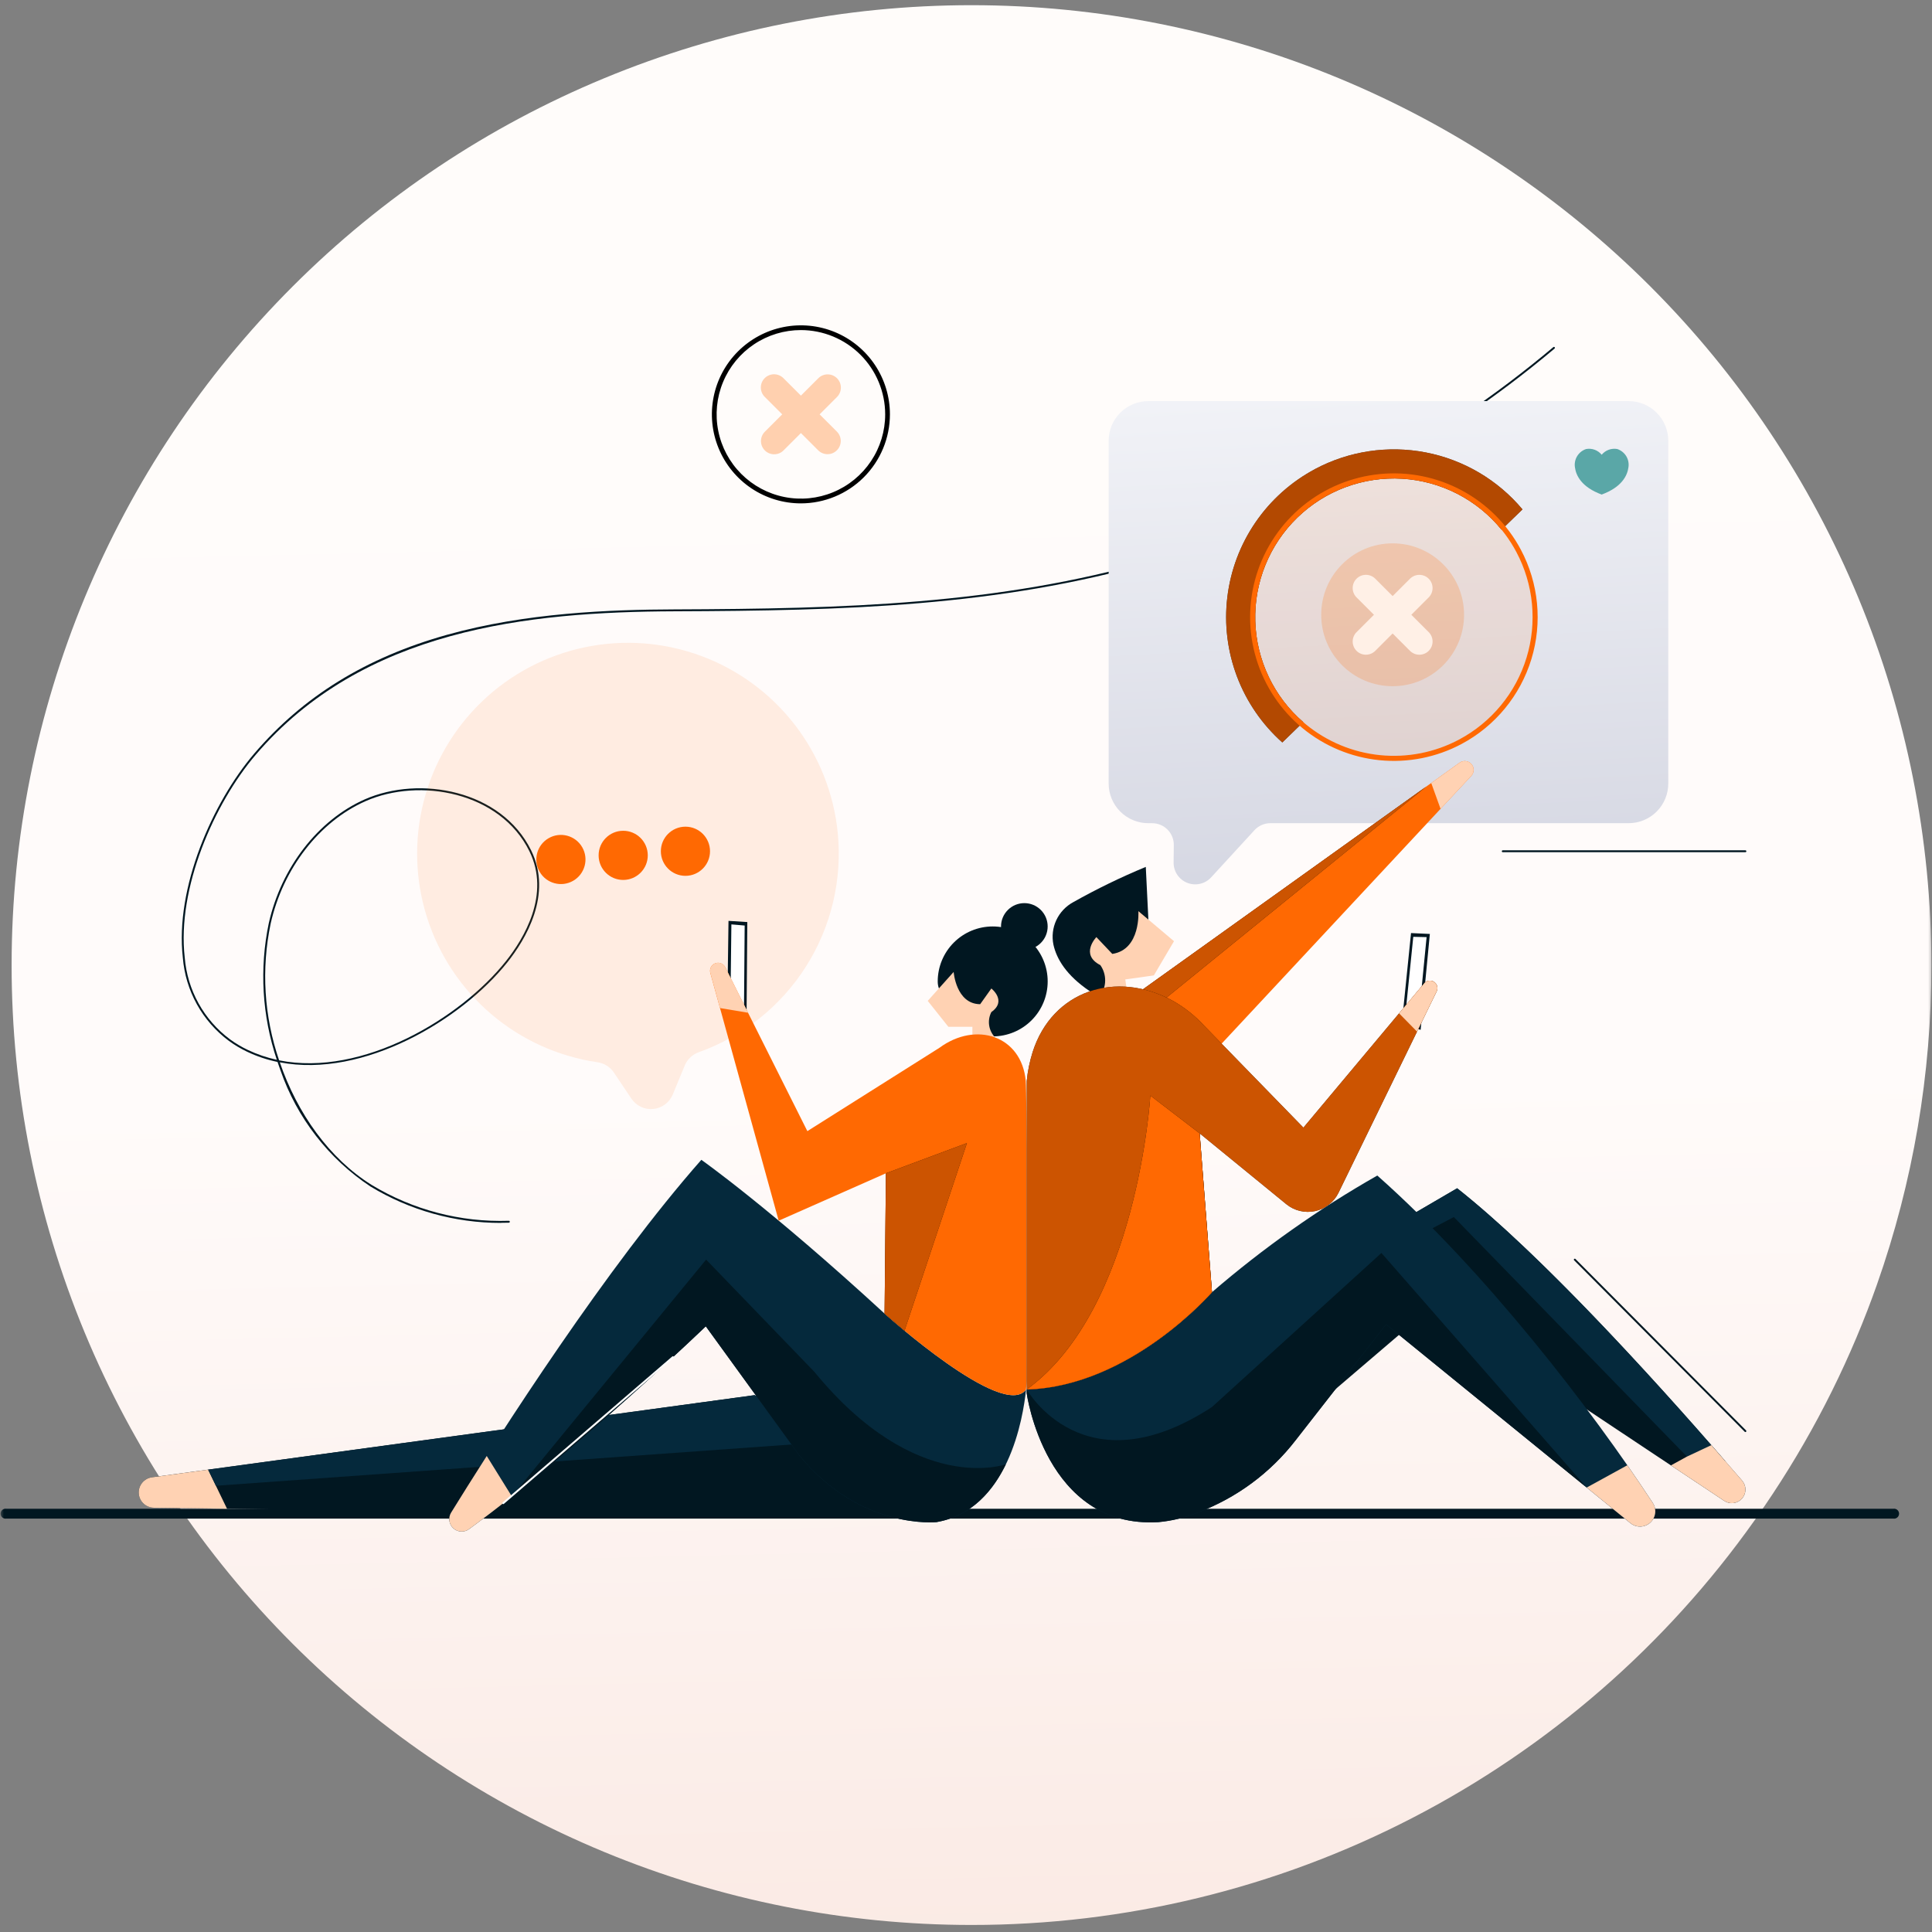 <svg width="255" height="255" viewBox="0 0 255 255" fill="none" xmlns="http://www.w3.org/2000/svg">
<rect x="0" y="0" width="255" height="255" fill="#808080" stroke="none"/>
<g clip-path="url(#clip0_246_926)">
<mask id="mask0_246_926" style="mask-type:luminance" maskUnits="userSpaceOnUse" x="0" y="0" width="255" height="255">
<path d="M255 0H0V255H255V0Z" fill="white"/>
</mask>
<g mask="url(#mask0_246_926)">
<path d="M254.92 127.378C254.936 141.743 252.504 156.006 247.73 169.555C247.33 170.688 246.916 171.812 246.487 172.925C242.745 182.631 237.818 191.837 231.819 200.335L231.713 200.485L231.569 200.685L231.562 200.695C219.861 217.207 204.371 230.671 186.39 239.958C168.41 249.246 148.464 254.085 128.227 254.07C111.589 254.073 95.113 250.798 79.74 244.433C64.368 238.067 50.4 228.735 38.635 216.97C26.869 205.205 17.537 191.237 11.171 175.865C4.805 160.492 1.53 144.016 1.533 127.378C1.533 93.777 14.881 61.552 38.641 37.792C62.4 14.033 94.625 0.684 128.226 0.684C144.864 0.684 161.339 3.961 176.71 10.328C192.081 16.695 206.048 26.027 217.812 37.792C229.577 49.556 238.909 63.523 245.276 78.894C251.643 94.266 254.92 110.74 254.92 127.378Z" fill="url(#paint0_linear_246_926)"/>
<path d="M66.104 161.409C60.032 161.414 54.076 159.749 48.887 156.597C43.361 152.927 39.192 147.545 37.021 141.276C36.884 140.907 36.754 140.536 36.629 140.163C35.241 139.875 33.893 139.421 32.613 138.813C31.77 138.414 30.966 137.935 30.213 137.384C28.476 136.093 27.034 134.446 25.986 132.553C24.937 130.66 24.305 128.564 24.133 126.407C23.075 117.2 28.068 105.888 33.547 99.473C40.005 91.912 48.323 86.783 58.978 83.792C69.378 80.872 80.519 80.462 89.058 80.432C111.476 80.351 131.698 79.807 152.158 73.932C171.563 68.389 189.577 58.807 205.021 45.816C205.033 45.805 205.048 45.797 205.064 45.792C205.079 45.787 205.096 45.785 205.112 45.787C205.129 45.788 205.145 45.793 205.159 45.8C205.174 45.808 205.187 45.818 205.197 45.831C205.208 45.843 205.216 45.858 205.221 45.873C205.226 45.889 205.228 45.905 205.227 45.922C205.225 45.938 205.221 45.954 205.213 45.969C205.206 45.983 205.195 45.996 205.183 46.007C189.714 59.021 171.669 68.62 152.232 74.174C131.737 80.057 111.496 80.603 89.06 80.684C69.649 80.754 47.897 83.06 33.739 99.637C28.294 106.011 23.332 117.243 24.382 126.382C24.552 128.504 25.173 130.566 26.204 132.429C27.236 134.291 28.653 135.912 30.362 137.182C31.102 137.722 31.891 138.191 32.719 138.582C33.937 139.161 35.219 139.597 36.537 139.882C34.59 134.069 34.224 127.842 35.479 121.841C37.127 114.495 41.979 108.241 48.134 105.511C55.386 102.3 66.192 104.277 70.105 112.244C72.966 118.067 69.367 123.997 66.968 127.013C60.959 134.565 48.01 142.351 36.931 140.213C39.239 146.965 43.485 152.913 49.018 156.374C54.476 159.69 60.782 161.342 67.165 161.13C67.198 161.13 67.23 161.143 67.253 161.167C67.277 161.19 67.29 161.222 67.29 161.255C67.29 161.288 67.277 161.32 67.253 161.343C67.23 161.367 67.198 161.38 67.165 161.38C66.808 161.391 66.451 161.397 66.094 161.398L66.104 161.409ZM36.84 139.951C47.848 142.168 60.78 134.395 66.772 126.864C69.135 123.894 72.68 118.064 69.881 112.364C66.03 104.523 55.381 102.585 48.236 105.749C42.152 108.441 37.352 114.632 35.724 121.902C34.467 127.909 34.852 134.144 36.84 139.951Z" fill="#011721"/>
<path d="M214.956 108.65H167.673C167.278 108.65 166.888 108.732 166.526 108.892C166.165 109.051 165.84 109.283 165.573 109.574L159.856 115.8C159.466 116.226 158.955 116.523 158.392 116.652C157.829 116.781 157.241 116.736 156.704 116.524C156.167 116.311 155.707 115.941 155.385 115.461C155.063 114.981 154.894 114.416 154.901 113.838L154.927 111.538C154.931 111.161 154.861 110.786 154.719 110.436C154.578 110.086 154.368 109.768 154.103 109.5C153.838 109.231 153.522 109.018 153.173 108.873C152.825 108.727 152.452 108.652 152.074 108.652H151.564C150.175 108.652 148.844 108.1 147.862 107.118C146.88 106.136 146.328 104.805 146.328 103.416V58.176C146.328 56.787 146.88 55.456 147.862 54.474C148.844 53.492 150.175 52.94 151.564 52.94H214.956C216.345 52.94 217.677 53.492 218.659 54.474C219.64 55.456 220.192 56.787 220.192 58.176V103.415C220.192 104.804 219.64 106.135 218.659 107.117C217.677 108.099 216.345 108.65 214.956 108.65Z" fill="url(#paint1_linear_246_926)"/>
<path d="M213.453 59.265C213.075 59.198 212.686 59.232 212.326 59.365C211.965 59.497 211.647 59.724 211.403 60.02C211.159 59.724 210.841 59.497 210.48 59.364C210.12 59.232 209.731 59.197 209.353 59.265C208.86 59.426 208.441 59.757 208.17 60.198C207.898 60.639 207.792 61.163 207.871 61.675C208.018 62.789 208.756 64.299 211.403 65.275C214.05 64.297 214.788 62.787 214.935 61.675C215.014 61.163 214.908 60.639 214.637 60.198C214.365 59.757 213.946 59.426 213.453 59.265Z" fill="#5AA7A7"/>
<path opacity="0.2" d="M183.811 90.571C189.018 90.571 193.239 86.35 193.239 81.143C193.239 75.936 189.018 71.715 183.811 71.715C178.604 71.715 174.383 75.936 174.383 81.143C174.383 86.35 178.604 90.571 183.811 90.571Z" fill="#FF6902"/>
<path d="M186.103 85.905L179.047 78.849C178.72 78.521 178.537 78.077 178.537 77.614C178.537 77.151 178.72 76.707 179.047 76.379C179.375 76.053 179.819 75.869 180.282 75.869C180.745 75.869 181.189 76.053 181.517 76.379L188.573 83.435C188.899 83.763 189.083 84.207 189.083 84.67C189.083 85.133 188.899 85.577 188.573 85.905C188.245 86.231 187.801 86.415 187.338 86.415C186.875 86.415 186.431 86.231 186.103 85.905Z" fill="white"/>
<path d="M188.573 78.849L181.517 85.905C181.189 86.231 180.745 86.415 180.282 86.415C179.819 86.415 179.375 86.231 179.047 85.905C178.72 85.577 178.537 85.133 178.537 84.67C178.537 84.207 178.72 83.763 179.047 83.435L186.103 76.383C186.431 76.057 186.875 75.873 187.338 75.873C187.801 75.873 188.245 76.057 188.573 76.383C188.898 76.711 189.081 77.154 189.081 77.616C189.081 78.078 188.898 78.521 188.573 78.849Z" fill="white"/>
<path d="M173.569 61.914C170.419 63.591 167.721 66.005 165.705 68.95C163.689 71.895 162.415 75.283 161.991 78.827C161.567 82.37 162.005 85.963 163.269 89.301C164.533 92.638 166.585 95.621 169.25 97.994L172.012 95.314C170.09 93.654 168.534 91.612 167.444 89.318C166.354 87.024 165.753 84.529 165.68 81.99C165.606 79.452 166.061 76.925 167.017 74.572C167.972 72.219 169.407 70.091 171.23 68.322C173.052 66.553 175.223 65.183 177.603 64.299C179.984 63.414 182.523 63.035 185.058 63.185C187.593 63.334 190.07 64.01 192.33 65.168C194.59 66.327 196.584 67.943 198.186 69.914L200.949 67.233C197.687 63.341 193.186 60.688 188.201 59.719C183.216 58.75 178.05 59.524 173.567 61.91L173.569 61.914Z" fill="black"/>
<path opacity="0.7" d="M173.569 61.914C170.419 63.591 167.721 66.005 165.705 68.95C163.689 71.895 162.415 75.283 161.991 78.827C161.567 82.37 162.005 85.963 163.269 89.301C164.533 92.638 166.585 95.621 169.25 97.994L172.012 95.314C170.09 93.654 168.534 91.612 167.444 89.318C166.354 87.024 165.753 84.529 165.68 81.99C165.606 79.452 166.061 76.925 167.017 74.572C167.972 72.219 169.407 70.091 171.23 68.322C173.052 66.553 175.223 65.183 177.603 64.299C179.984 63.414 182.523 63.035 185.058 63.185C187.593 63.334 190.07 64.01 192.33 65.168C194.59 66.327 196.584 67.943 198.186 69.914L200.949 67.233C197.687 63.341 193.186 60.688 188.201 59.719C183.216 58.75 178.05 59.524 173.567 61.91L173.569 61.914Z" fill="#FF6902"/>
<path d="M200.725 72.536C198.961 69.223 196.255 66.508 192.947 64.734C189.64 62.959 185.881 62.205 182.146 62.567C178.41 62.929 174.866 64.391 171.961 66.767C169.056 69.144 166.921 72.328 165.826 75.918C164.731 79.508 164.725 83.342 165.809 86.935C166.892 90.528 169.018 93.719 171.915 96.105C174.813 98.49 178.352 99.963 182.087 100.337C185.821 100.71 189.583 99.968 192.895 98.204C197.337 95.838 200.658 91.805 202.126 86.992C203.595 82.178 203.091 76.978 200.725 72.536ZM192.58 97.611C189.385 99.313 185.756 100.029 182.153 99.668C178.55 99.308 175.135 97.887 172.34 95.586C169.544 93.284 167.494 90.206 166.449 86.739C165.403 83.273 165.409 79.574 166.465 76.111C167.522 72.647 169.581 69.575 172.384 67.283C175.186 64.99 178.606 63.58 182.21 63.231C185.814 62.882 189.44 63.609 192.631 65.321C195.821 67.032 198.433 69.652 200.134 72.848C202.416 77.133 202.902 82.15 201.486 86.794C200.069 91.438 196.866 95.329 192.58 97.611Z" fill="#FF6902"/>
<path opacity="0.1" d="M183.977 99.764C194.088 99.764 202.284 91.568 202.284 81.457C202.284 71.346 194.088 63.15 183.977 63.15C173.866 63.15 165.67 71.346 165.67 81.457C165.67 91.568 173.866 99.764 183.977 99.764Z" fill="#FF6902"/>
<path opacity="0.1" d="M110.57 109.911C110.053 104.723 108.089 99.784 104.902 95.658C101.714 91.532 97.432 88.384 92.542 86.574C87.653 84.764 82.353 84.363 77.247 85.419C72.141 86.475 67.435 88.943 63.664 92.544C59.893 96.145 57.21 100.732 55.92 105.784C54.63 110.836 54.785 116.149 56.368 121.116C57.951 126.084 60.898 130.507 64.872 133.882C68.847 137.256 73.69 139.446 78.849 140.201C79.285 140.262 79.705 140.414 80.079 140.647C80.453 140.88 80.774 141.189 81.022 141.554L83.332 145.004C83.645 145.472 84.081 145.847 84.59 146.087C85.1 146.328 85.666 146.426 86.227 146.37C86.788 146.314 87.323 146.107 87.776 145.771C88.228 145.435 88.581 144.982 88.797 144.461L90.382 140.624C90.553 140.218 90.808 139.852 91.129 139.55C91.451 139.248 91.832 139.017 92.249 138.872C98.095 136.78 103.074 132.793 106.394 127.545C109.714 122.297 111.184 116.09 110.57 109.911Z" fill="#FF6902"/>
<path d="M76.843 111.82C75.947 110.268 73.963 109.736 72.411 110.632C70.859 111.528 70.328 113.512 71.224 115.064C72.12 116.615 74.103 117.147 75.655 116.251C77.207 115.355 77.738 113.371 76.843 111.82Z" fill="#FF6902"/>
<path d="M82.271 116.14C84.063 116.131 85.507 114.67 85.498 112.879C85.488 111.087 84.028 109.643 82.236 109.652C80.445 109.662 79 111.122 79.01 112.914C79.019 114.706 80.48 116.15 82.271 116.14Z" fill="#FF6902"/>
<path d="M90.469 115.599C92.26 115.599 93.713 114.147 93.713 112.355C93.713 110.563 92.26 109.111 90.469 109.111C88.677 109.111 87.225 110.563 87.225 112.355C87.225 114.147 88.677 115.599 90.469 115.599Z" fill="#FF6902"/>
<path d="M249.892 200.437H0.836C0.743 200.452 0.647 200.446 0.555 200.42C0.464 200.394 0.379 200.349 0.307 200.287C0.234 200.225 0.176 200.149 0.137 200.062C0.097 199.976 0.076 199.882 0.076 199.787C0.076 199.692 0.097 199.598 0.137 199.512C0.176 199.425 0.234 199.349 0.307 199.287C0.379 199.225 0.464 199.18 0.555 199.154C0.647 199.128 0.743 199.122 0.836 199.137H249.892C249.986 199.122 250.082 199.128 250.174 199.154C250.265 199.18 250.35 199.225 250.422 199.287C250.495 199.349 250.553 199.425 250.592 199.512C250.632 199.598 250.653 199.692 250.653 199.787C250.653 199.882 250.632 199.976 250.592 200.062C250.553 200.149 250.495 200.225 250.422 200.287C250.35 200.349 250.265 200.394 250.174 200.42C250.082 200.446 249.986 200.452 249.892 200.437Z" fill="#011721"/>
<path d="M96.153 121.543L98.636 121.7L98.537 133.859L95.978 134.251L96.153 121.543Z" fill="#011721"/>
<path d="M98.287 122.16L96.534 122.008L96.394 133.665L98.195 133.48L98.287 122.16Z" fill="white"/>
<path d="M188.723 123.268L186.238 123.154L185.006 135.254L187.506 135.922L188.723 123.268Z" fill="#011721"/>
<path d="M186.535 123.649L188.293 123.689L187.158 135.289L185.393 134.909L186.535 123.649Z" fill="white"/>
<path d="M99.59 184.143L20.052 194.982C19.549 195.051 19.09 195.308 18.768 195.701C18.445 196.094 18.283 196.594 18.314 197.102C18.345 197.609 18.566 198.086 18.934 198.437C19.301 198.788 19.788 198.987 20.296 198.995L118.24 200.364L127.625 196.515L99.59 184.143Z" fill="#011721"/>
<path d="M27.469 193.975L20.052 194.986C19.549 195.055 19.09 195.312 18.768 195.705C18.445 196.098 18.283 196.598 18.314 197.106C18.345 197.613 18.566 198.09 18.934 198.441C19.301 198.792 19.788 198.991 20.296 198.999L29.963 199.134L27.469 193.975Z" fill="#FFD2B3"/>
<path d="M99.59 184.143L27.469 193.974L28.498 196.103L106.257 190.527L110.709 189.051L99.59 184.143Z" fill="#05293C"/>
<path d="M138.281 129.535C138.281 131.46 137.516 133.306 136.155 134.666C134.794 136.027 132.948 136.792 131.024 136.792C129.524 136.792 129.79 134.283 128.632 133.501C126.702 132.201 123.768 132.041 123.768 129.536C123.768 127.611 124.532 125.766 125.893 124.405C127.254 123.044 129.1 122.28 131.024 122.28C132.949 122.28 134.794 123.044 136.155 124.405C137.516 125.766 138.281 127.61 138.281 129.535Z" fill="#011721"/>
<path d="M137.377 124.456C138.579 123.254 138.579 121.306 137.377 120.104C136.175 118.902 134.226 118.902 133.024 120.104C131.822 121.306 131.822 123.254 133.024 124.456C134.226 125.659 136.175 125.659 137.377 124.456Z" fill="#011721"/>
<path d="M128.342 136.8V135.522H125.17L122.449 132.101L125.87 128.284C125.87 128.284 126.181 132.517 129.37 132.542L130.847 130.468C130.847 130.468 132.947 132.101 130.847 133.578C130.567 134.121 130.465 134.739 130.557 135.343C130.649 135.947 130.929 136.507 131.357 136.942L129.681 137.853L128.342 136.8Z" fill="#FFD2B3"/>
<path d="M123.594 200.901C133.08 199.271 135.046 187.116 135.427 183.401C132.446 187.494 116.758 173.383 116.758 173.383C101.508 159.36 92.568 153.083 92.568 153.083C80.083 167.254 66.189 188.898 59.544 199.641C59.343 199.965 59.262 200.348 59.314 200.726C59.366 201.103 59.547 201.45 59.827 201.708C60.107 201.967 60.468 202.119 60.848 202.14C61.228 202.161 61.604 202.05 61.911 201.824C76.236 191.329 93.156 175.059 93.156 175.059L105.539 192.136C113.602 201.952 123.594 200.901 123.594 200.901Z" fill="#05293C"/>
<path d="M135.388 142.66C134.824 136.693 128.807 134.748 123.982 138.304L106.561 149.296L95.721 127.658C95.602 127.424 95.4 127.242 95.155 127.147C94.91 127.053 94.638 127.053 94.393 127.148C94.148 127.242 93.947 127.425 93.829 127.659C93.71 127.894 93.683 128.164 93.753 128.417L102.778 161.117L116.928 154.859L116.753 173.385C116.753 173.385 132.441 187.495 135.422 183.403C135.492 182.724 135.509 182.325 135.509 182.325V151.525C135.509 150.548 135.465 143.504 135.385 142.659L135.388 142.66Z" fill="#FF6902"/>
<path d="M116.932 154.855L127.624 150.87L119.386 175.632L116.756 173.382L116.932 154.855Z" fill="black"/>
<path opacity="0.8" d="M116.932 154.855L127.624 150.87L119.386 175.632L116.756 173.382L116.932 154.855Z" fill="#FF6902"/>
<path d="M64.244 192.17C62.444 194.988 60.85 197.528 59.544 199.642C59.343 199.966 59.262 200.349 59.314 200.727C59.366 201.104 59.547 201.451 59.827 201.709C60.107 201.968 60.468 202.12 60.848 202.141C61.228 202.162 61.604 202.051 61.911 201.825C63.764 200.468 65.661 199.012 67.558 197.509L64.245 192.171L64.244 192.17Z" fill="#FFD2B3"/>
<path d="M98.739 133.671L95.725 127.654C95.606 127.42 95.404 127.238 95.159 127.143C94.914 127.049 94.642 127.049 94.397 127.144C94.152 127.238 93.951 127.421 93.832 127.655C93.714 127.89 93.687 128.16 93.757 128.413L95.037 133.051L98.739 133.671Z" fill="#FFD2B3"/>
<path d="M123.593 200.901C128.193 200.11 131.023 196.842 132.763 193.263C132.763 193.263 120.981 197.539 107.484 181.063L93.199 166.251L67.557 197.508C80.329 187.391 93.157 175.059 93.157 175.059L105.541 192.137C113.604 201.953 123.595 200.901 123.595 200.901H123.593Z" fill="#011721"/>
<path d="M148.696 132.124L192.647 100.668C192.883 100.498 193.173 100.423 193.462 100.455C193.751 100.488 194.017 100.627 194.208 100.845C194.4 101.063 194.504 101.345 194.499 101.635C194.494 101.926 194.382 102.204 194.183 102.416L158.72 140.453L149.958 139.627L148.695 132.127L148.696 132.124Z" fill="#FF6902"/>
<path d="M188.26 103.808L148.695 132.125L149.131 134.711L153.231 132.268L188.26 103.808Z" fill="black"/>
<path opacity="0.8" d="M188.26 103.808L148.695 132.125L149.131 134.711L153.231 132.268L188.26 103.808Z" fill="#FF6902"/>
<path d="M151.572 121.374L151.23 114.42C147.947 115.777 144.75 117.331 141.655 119.074C140.673 119.605 139.889 120.439 139.418 121.45C138.947 122.462 138.815 123.599 139.041 124.692C139.45 126.532 140.714 128.727 143.857 130.838L145.874 133.068L147.274 129.534L150.867 125.758L151.572 121.374Z" fill="#011721"/>
<path d="M148.737 130.792L148.524 129.273L152.293 128.743L154.954 124.224L150.254 120.261C150.254 120.261 150.592 125.342 146.809 125.904L144.709 123.687C144.709 123.687 142.488 125.977 145.229 127.382C145.652 127.98 145.876 128.697 145.868 129.43C145.861 130.163 145.622 130.875 145.186 131.464L147.329 132.264L148.741 130.789L148.737 130.792Z" fill="#FFD2B3"/>
<path d="M173.95 185.335L189.026 172.449L227.55 198.078C227.912 198.329 228.354 198.438 228.791 198.386C229.228 198.333 229.631 198.122 229.923 197.792C230.215 197.462 230.376 197.037 230.375 196.596C230.375 196.156 230.213 195.731 229.92 195.402C220.303 184.221 204.133 166.167 192.32 156.84L173.949 167.565L173.95 185.335Z" fill="#011721"/>
<path d="M192.325 156.835L183.262 162.126L186.891 163.245L191.891 160.637L222.653 192.251L227.733 192.86C217.985 181.641 203.284 165.486 192.333 156.835H192.325Z" fill="#05293C"/>
<path d="M227.551 198.078C227.913 198.329 228.354 198.438 228.792 198.386C229.229 198.333 229.632 198.122 229.924 197.792C230.216 197.462 230.377 197.037 230.376 196.596C230.376 196.156 230.214 195.731 229.921 195.402C228.675 193.953 227.321 192.387 225.874 190.741L222.647 192.256L220.539 193.413L227.551 198.078Z" fill="#FFD2B3"/>
<path d="M218.15 198.368C210.144 186.135 196.091 167.827 181.787 155.156C174.03 159.569 166.721 164.727 159.964 170.556C159.964 170.556 149.213 183.003 135.512 183.391V183.9C135.512 183.9 137.966 201.779 152.865 200.9C154.65 200.738 156.403 200.314 158.065 199.641C163.179 197.724 167.658 194.419 171 190.099L182.944 174.799L215.19 201.035C215.562 201.339 216.031 201.5 216.512 201.489C216.993 201.477 217.454 201.294 217.811 200.972C218.168 200.65 218.399 200.211 218.461 199.735C218.523 199.258 218.412 198.774 218.149 198.372L218.15 198.368Z" fill="#05293C"/>
<path d="M159.966 170.561L158.34 149.591L169.779 158.938C170.304 159.367 170.92 159.672 171.58 159.829C172.24 159.987 172.927 159.993 173.589 159.847C174.252 159.702 174.873 159.408 175.406 158.989C175.94 158.569 176.371 158.035 176.669 157.425L189.597 130.895C189.712 130.684 189.747 130.439 189.694 130.204C189.641 129.97 189.505 129.762 189.31 129.621C189.116 129.48 188.876 129.415 188.637 129.438C188.398 129.461 188.175 129.571 188.011 129.746L172.034 148.832L158.993 135.443C157.78 134.11 156.362 132.979 154.793 132.093C147.348 128 138.893 130.706 136.293 138.864C135.905 140.101 135.645 141.374 135.516 142.664V183.398C149.216 183.011 159.968 170.563 159.968 170.563L159.966 170.561Z" fill="black"/>
<path opacity="0.8" d="M159.966 170.561L158.34 149.591L169.779 158.938C170.304 159.367 170.92 159.672 171.58 159.829C172.24 159.987 172.927 159.993 173.589 159.847C174.252 159.702 174.873 159.408 175.406 158.989C175.94 158.569 176.371 158.035 176.669 157.425L189.597 130.895C189.712 130.684 189.747 130.439 189.694 130.204C189.641 129.97 189.505 129.762 189.31 129.621C189.116 129.48 188.876 129.415 188.637 129.438C188.398 129.461 188.175 129.571 188.011 129.746L172.034 148.832L158.993 135.443C157.78 134.11 156.362 132.979 154.793 132.093C147.348 128 138.893 130.706 136.293 138.864C135.905 140.101 135.645 141.374 135.516 142.664V183.398C149.216 183.011 159.968 170.563 159.968 170.563L159.966 170.561Z" fill="#FF6902"/>
<path d="M209.422 196.339L215.19 201.031C215.562 201.335 216.031 201.496 216.512 201.485C216.993 201.473 217.454 201.29 217.811 200.968C218.169 200.646 218.399 200.207 218.461 199.731C218.523 199.254 218.412 198.77 218.149 198.368C217.124 196.802 215.998 195.135 214.787 193.394L209.422 196.339Z" fill="#FFD2B3"/>
<path d="M159.965 170.561L158.339 149.591L151.831 144.604C151.831 144.604 150.131 172.804 135.512 183.395C149.212 183.008 159.964 170.56 159.964 170.56L159.965 170.561Z" fill="black"/>
<path d="M159.965 170.561L158.339 149.591L151.831 144.604C151.831 144.604 150.131 172.804 135.512 183.395C149.212 183.008 159.964 170.56 159.964 170.56L159.965 170.561Z" fill="#FF6902"/>
<path d="M152.867 200.907C154.652 200.745 156.405 200.321 158.067 199.648C163.182 197.729 167.661 194.423 171.002 190.1L182.946 174.8L209.424 196.339L182.332 165.375L159.966 185.708C143.034 196.751 135.514 183.395 135.514 183.395V183.904C135.514 183.904 137.968 201.783 152.867 200.904V200.907Z" fill="#011721"/>
<path d="M192.649 100.667L188.904 103.347L190.135 106.759L194.185 102.415C194.384 102.203 194.496 101.925 194.501 101.634C194.506 101.344 194.402 101.062 194.21 100.844C194.019 100.626 193.753 100.487 193.464 100.454C193.175 100.422 192.885 100.497 192.649 100.667Z" fill="#FFD2B3"/>
<path d="M188.01 129.746L184.66 133.746L187.03 136.159L189.596 130.894C189.711 130.683 189.745 130.438 189.692 130.204C189.639 129.97 189.502 129.763 189.308 129.622C189.114 129.482 188.875 129.417 188.636 129.439C188.397 129.462 188.175 129.571 188.01 129.746Z" fill="#FFD2B3"/>
<path d="M230.371 112.481H198.346C198.313 112.481 198.281 112.468 198.257 112.444C198.234 112.421 198.221 112.389 198.221 112.356C198.221 112.322 198.234 112.29 198.257 112.267C198.281 112.243 198.313 112.23 198.346 112.23H230.371C230.404 112.23 230.436 112.243 230.46 112.267C230.483 112.29 230.497 112.322 230.497 112.356C230.497 112.389 230.483 112.421 230.46 112.444C230.436 112.468 230.404 112.481 230.371 112.481Z" fill="#011721"/>
<path d="M230.372 189.013C230.356 189.013 230.339 189.01 230.324 189.004C230.309 188.997 230.295 188.988 230.283 188.976L207.76 166.34C207.739 166.316 207.728 166.285 207.729 166.253C207.73 166.221 207.743 166.191 207.765 166.168C207.788 166.146 207.818 166.133 207.85 166.132C207.882 166.131 207.913 166.143 207.937 166.164L230.46 188.8C230.477 188.818 230.489 188.84 230.494 188.864C230.499 188.888 230.496 188.913 230.487 188.936C230.477 188.959 230.461 188.978 230.441 188.992C230.42 189.006 230.396 189.013 230.371 189.013H230.372Z" fill="#011721"/>
<path d="M66.423 198.524C66.397 198.524 66.372 198.516 66.351 198.502C66.33 198.487 66.314 198.467 66.305 198.443C66.296 198.419 66.294 198.392 66.301 198.368C66.307 198.343 66.321 198.321 66.341 198.304L88.736 179.034C88.748 179.023 88.763 179.015 88.778 179.01C88.794 179.005 88.81 179.003 88.827 179.004C88.843 179.005 88.859 179.01 88.874 179.017C88.888 179.025 88.901 179.035 88.912 179.048C88.923 179.06 88.931 179.074 88.936 179.09C88.941 179.106 88.943 179.122 88.942 179.139C88.941 179.155 88.936 179.171 88.929 179.186C88.921 179.2 88.911 179.213 88.899 179.224L66.504 198.494C66.481 198.514 66.452 198.525 66.422 198.525L66.423 198.524Z" fill="white"/>
<path d="M105.709 66.439C103.385 66.439 101.114 65.75 99.182 64.459C97.25 63.167 95.744 61.332 94.855 59.185C93.966 57.039 93.733 54.676 94.187 52.397C94.64 50.118 95.759 48.025 97.403 46.382C99.046 44.739 101.139 43.62 103.418 43.167C105.697 42.713 108.06 42.946 110.206 43.835C112.353 44.725 114.188 46.231 115.479 48.163C116.77 50.095 117.459 52.366 117.459 54.69C117.456 57.805 116.216 60.792 114.014 62.994C111.811 65.197 108.824 66.436 105.709 66.439ZM105.709 43.565C103.509 43.565 101.358 44.217 99.529 45.44C97.699 46.662 96.274 48.399 95.432 50.432C94.59 52.465 94.37 54.701 94.799 56.859C95.228 59.017 96.287 60.999 97.843 62.555C99.399 64.111 101.381 65.17 103.539 65.599C105.697 66.028 107.933 65.808 109.966 64.966C111.999 64.124 113.736 62.699 114.958 60.869C116.181 59.04 116.833 56.889 116.833 54.689C116.83 51.74 115.656 48.912 113.571 46.827C111.486 44.742 108.658 43.569 105.709 43.565Z" fill="black"/>
<path opacity="0.3" d="M108.004 59.45L105.711 57.157L103.416 59.45C103.089 59.777 102.644 59.961 102.182 59.961C101.719 59.961 101.276 59.777 100.949 59.45C100.622 59.123 100.438 58.679 100.438 58.217C100.438 57.754 100.622 57.31 100.949 56.983L103.242 54.689L100.949 52.396C100.783 52.235 100.651 52.042 100.561 51.83C100.47 51.617 100.422 51.388 100.42 51.157C100.418 50.926 100.463 50.697 100.551 50.483C100.638 50.269 100.766 50.074 100.93 49.911C101.093 49.747 101.288 49.618 101.502 49.53C101.716 49.442 101.945 49.397 102.176 49.398C102.407 49.4 102.635 49.447 102.848 49.538C103.061 49.628 103.255 49.76 103.416 49.925L105.711 52.219L108.004 49.925C108.332 49.597 108.775 49.413 109.238 49.413C109.702 49.413 110.147 49.597 110.475 49.925C110.802 50.253 110.986 50.697 110.986 51.161C110.986 51.624 110.802 52.068 110.475 52.396L108.18 54.689L110.475 56.983C110.795 57.312 110.972 57.754 110.969 58.213C110.965 58.672 110.782 59.112 110.457 59.436C110.132 59.76 109.692 59.944 109.232 59.946C108.773 59.949 108.333 59.771 108.004 59.45Z" fill="#FF6902"/>
</g>
</g>
<defs>
<linearGradient id="paint0_linear_246_926" x1="125.186" y1="-2.103" x2="131.267" y2="264.459" gradientUnits="userSpaceOnUse">
<stop stop-color="#FFFCFA"/>
<stop offset="0.55" stop-color="#FFFBFA"/>
<stop offset="1" stop-color="#FAE9E3"/>
</linearGradient>
<linearGradient id="paint1_linear_246_926" x1="180.823" y1="45.031" x2="184.847" y2="124.511" gradientUnits="userSpaceOnUse">
<stop stop-color="#F4F5F9"/>
<stop offset="1" stop-color="#D2D4E0"/>
</linearGradient>
<clipPath id="clip0_246_926">
<rect width="255" height="255" fill="white"/>
</clipPath>
</defs>
</svg>
